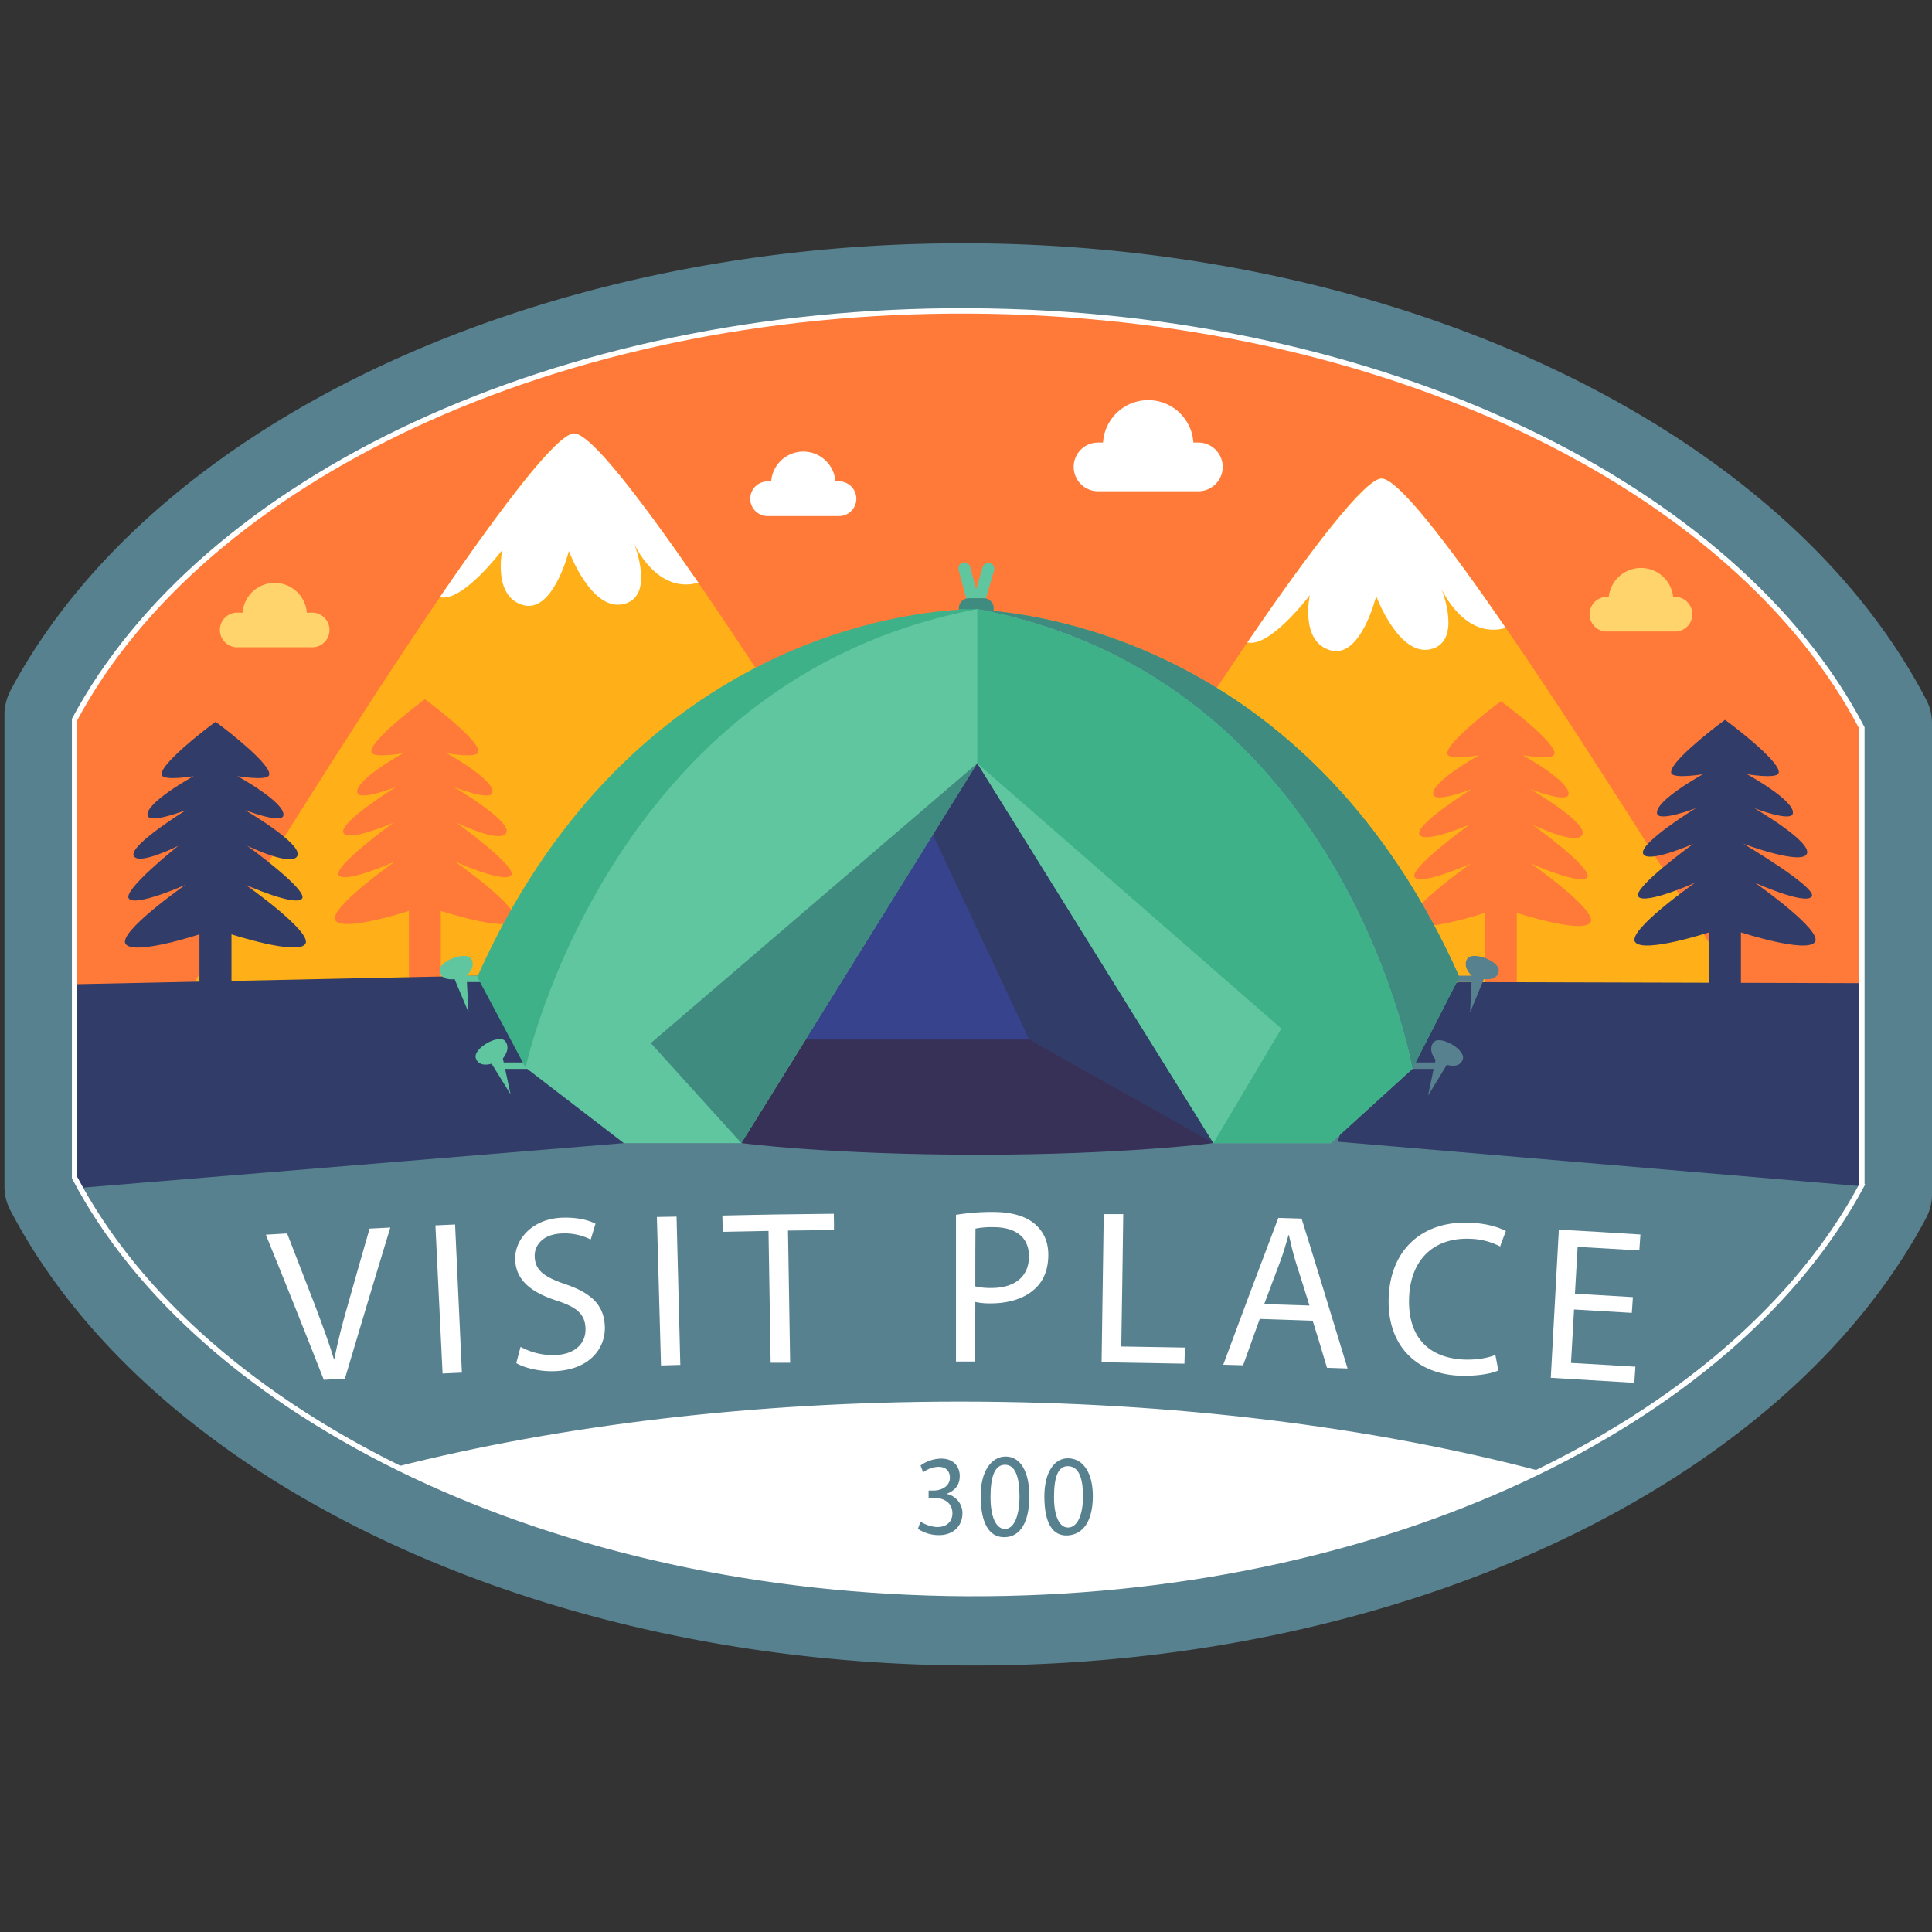 <svg id="Layer_1" data-name="Layer 1" xmlns="http://www.w3.org/2000/svg" xmlns:xlink="http://www.w3.org/1999/xlink" width="1080" height="1080" viewBox="0 0 1080 1080"><rect x="0" y="0" width="1080" height="1080" fill="#333333" stroke="none"/><defs><style>.cls-1,.cls-9{fill:none;}.cls-2{fill:#58818f;}.cls-3{fill:#ff7a39;}.cls-4{fill:#ffb018;}.cls-5{fill:#fff;}.cls-6{clip-path:url(#clip-path);}.cls-7{fill:#323c68;}.cls-8{fill:#ffd46c;}.cls-9{stroke:#fff;stroke-miterlimit:10;stroke-width:3px;}.cls-10{fill:#60c6a0;}.cls-11{fill:#408b7f;}.cls-12{fill:#3eb189;}.cls-13{fill:#373158;}.cls-14{fill:#38438d;}</style><clipPath id="clip-path"><path class="cls-1" d="M1040.8,662.4V406.9h0c-70.3-134.6-267.6-232-499-233.1S113.3,268.3,41.7,402.2V658.3c70.6,134.3,267.9,231.4,499,232.5s428.5-94.5,500.1-228.4Z"/></clipPath></defs><title>aArtboard 1</title><path class="cls-2" d="M542,136h-4.2C299.1,136,85.3,236.5,5.8,386.1a29.8,29.8,0,0,0-3.3,13.4V663.2a28.6,28.6,0,0,0,3.2,13.2C84.6,827.5,299.5,929.9,540.6,931h4.1c238.7,0,452.5-100.5,532-250.1a28.7,28.7,0,0,0,3.3-13.5V404.3a28.2,28.2,0,0,0-3.2-13.1C998.1,239.7,783.2,137.1,542,136Z"/><path class="cls-3" d="M1040.8,662.4V406.9h0c-70.3-134.6-267.6-232-499-233.1S113.3,268.3,41.7,402.2V658.3c70.6,134.3,267.9,231.4,499,232.5s428.5-94.5,500.1-228.4Z"/><path class="cls-4" d="M320.9,242.3c-26.9,0-218.7,317.5-218.7,317.5H539.6S347.9,242.3,320.9,242.3Z"/><path class="cls-5" d="M280.8,307.4s-5.6,25.7,11.4,30.8S318,308,318,308s12.5,33.9,30.5,29.7,6-33.7,6-33.7,12.6,28.4,35.9,21.7c-32.8-47.6-60.4-83.4-69.5-83.4s-39.8,40-75,91.5C258.5,337,280.8,307.4,280.8,307.4Z"/><path class="cls-4" d="M772.3,267.5c-26.9,0-218.7,317.6-218.7,317.6H991S799.2,267.5,772.3,267.5Z"/><path class="cls-5" d="M732.2,332.7s-5.7,25.7,11.4,30.8,25.7-30.3,25.7-30.3,12.6,34,30.5,29.7,6-33.7,6-33.7,12.7,28.5,35.9,21.8c-32.7-47.6-60.4-83.5-69.4-83.5s-39.9,40-75,91.6C709.9,362.3,732.2,332.7,732.2,332.7Z"/><g class="cls-6"><path class="cls-3" d="M254.3,481.6s27.3,12.3,31.4,7.8-30.5-29.5-30.5-29.5,25.2,12.2,27.9,5.5S253.8,440,253.8,440s20.4,8,21.5,3.1c1.5-7.1-25.5-22-25.5-22s16.2,2.8,17.5-.4c2.2-5.2-22.6-24.6-29.8-29.8h0c-7.1,5.2-32,24.6-29.8,29.8,1.3,3.2,17.6.4,17.6.4s-27.1,14.9-25.6,22c1.1,4.9,21.5-3.1,21.5-3.1s-31.6,19.6-29.3,25.4,28-5.5,28-5.5-34.6,25-30.5,29.5,31.4-7.8,31.4-7.8-38.2,26.8-33.2,33.1,41-5.5,41-5.5v46.6h17.8V509.2s36.1,11.8,41.1,5.5S254.3,481.6,254.3,481.6Z"/><path class="cls-3" d="M855.8,482.7s27.3,12.3,31.4,7.8S856.7,461,856.7,461s25.2,12.2,27.9,5.4-29.2-25.3-29.2-25.3,20.4,8,21.4,3.1c1.5-7.1-25.5-22-25.5-22s16.2,2.7,17.5-.4c2.3-5.2-22.6-24.6-29.8-29.8h0c-7.1,5.2-32,24.6-29.8,29.8,1.4,3.1,17.6.4,17.6.4s-27.1,14.9-25.6,22c1.1,4.9,21.5-3.1,21.5-3.1s-31.6,19.6-29.3,25.3,28-5.4,28-5.4-34.6,25-30.5,29.5,31.4-7.8,31.4-7.8-38.2,26.7-33.2,33.1,41-5.5,41-5.5v46.6h17.8V510.3s36.1,11.8,41.1,5.5S855.8,482.7,855.8,482.7Z"/><path class="cls-7" d="M137.3,494.6s27.5,12.3,31.5,7.8-30.6-29.6-30.6-29.6,25.4,12.3,28.1,5.5-29.4-25.5-29.4-25.5,20.5,8,21.5,3.1c1.5-7.1-25.6-22-25.6-22s16.3,2.7,17.6-.5c2.2-5.2-22.7-24.7-29.9-29.9h0c-7.2,5.2-32.2,24.7-30,29.9,1.4,3.2,17.7.5,17.7.5s-27.2,14.9-25.7,22c1.1,4.9,21.6-3.1,21.6-3.1s-31.8,19.6-29.4,25.5,25-5.5,25-5.5S68,497.9,72.1,502.4s31.6-7.8,31.6-7.8-38.4,26.8-33.4,33.2,41.2-5.5,41.2-5.5v46.8h17.9V522.3s36.3,11.8,41.2,5.5S137.3,494.6,137.3,494.6Z"/><path class="cls-7" d="M981.1,493.5s27.5,12.4,31.6,7.8-38.1-29.6-38.1-29.6,32.8,12.3,35.5,5.5-29.4-25.4-29.4-25.4,20.5,7.9,21.5,3c1.6-7.1-25.6-22-25.6-22s16.3,2.7,17.6-.5c2.3-5.2-22.7-24.7-29.9-29.9h0c-7.2,5.2-32.2,24.7-30,29.9,1.4,3.2,17.7.5,17.7.5s-27.2,14.9-25.7,22c1.1,4.9,21.6-3,21.6-3s-31.7,19.5-29.4,25.4,28.1-5.5,28.1-5.5-34.7,25.1-30.7,29.6,31.6-7.8,31.6-7.8-38.4,26.9-33.4,33.2,41.3-5.5,41.3-5.5V568h17.8V521.2s36.3,11.8,41.3,5.5S981.1,493.5,981.1,493.5Z"/></g><path class="cls-2" d="M41.7,595.8v62.5c70.6,134.3,267.9,231.4,499,232.5s428.5-94.5,500.1-228.4h0V595.8Z"/><path class="cls-5" d="M860.9,822.3c-93.1-24.5-204.5-38.8-324.3-38.8-115.8,0-223.8,13.4-315,36.4,88.7,43.9,199.3,70.3,319.1,70.9S772,865.8,860.9,822.3Z"/><path class="cls-7" d="M1040.8,662.4h0V549.6L814.9,549l-44,23.9-23.2,65.3,292.7,24.9A1.6,1.6,0,0,0,1040.8,662.4Z"/><path class="cls-7" d="M325.8,572.9l-57-27.5L41.7,550.2V658.3c1,1.9,2.1,3.8,3.2,5.7l303.8-25Z"/><path class="cls-8" d="M937.3,333.7h-2a18.1,18.1,0,0,0-36,0h-2a9.7,9.7,0,0,0,0,19.3h40a9.7,9.7,0,0,0,0-19.3Z"/><path class="cls-8" d="M173.5,342.5h-2a18,18,0,0,0-35.9,0h-2a9.7,9.7,0,1,0,0,19.3h39.9a9.7,9.7,0,1,0,0-19.3Z"/><path class="cls-2" d="M514.6,850.6a19.1,19.1,0,0,0,8.8,3c6.9.3,9.1-4.3,9-7.8-.1-6-5.1-8.5-10.3-8.5h-3v-4.1h3c3.9,0,8.9-2.2,8.9-7.2,0-3.4-2-6.3-7-6a14.5,14.5,0,0,0-8,3.1c-.4-1.3-.9-2.6-1.4-3.9a20.3,20.3,0,0,1,10.5-3.8c7.8-.5,11.4,4.4,11.4,9.6s-2.6,8.2-7.4,10.1h0A10.9,10.9,0,0,1,538,846c0,6.8-5,12.7-14.5,12.1a20.7,20.7,0,0,1-10.4-3.5Z"/><path class="cls-2" d="M575.4,836.3c0,14.7-5.1,22.9-13.9,23s-13.1-8.1-13.3-22.4,5.9-22.7,14-22.7S575.4,822.5,575.4,836.3Zm-21.7.6c0,11.3,3.2,17.8,8.1,17.8s8.1-7.1,8.1-18.2-2.5-17.7-8.1-17.7S553.7,825.1,553.7,836.9Z"/><path class="cls-2" d="M610.9,836.3c0,13.5-5.1,21.4-13.9,22s-13.1-7.2-13.2-21.4,5.8-22.2,13.9-21.7S610.9,823.7,610.9,836.3Zm-21.7.6c0,11.1,3.2,17.2,8.1,17s8.1-7,8.1-17.4-2.4-16.6-8.1-16.9S589.2,825.3,589.2,836.9Z"/><path class="cls-5" d="M181,771.3c-10.6-27-21.4-54.1-32.4-81.1l11.9-.7c5.2,13.3,10.3,26.6,15.5,40,4.1,10.9,7.8,20.8,10.7,30.4h.2c1.8-9.7,4.6-20.4,7.8-31.4,3.9-13.9,7.9-27.8,11.9-41.7l11.6-.6c-8.6,28.1-17,56.3-25.4,84.5Z"/><path class="cls-5" d="M254.4,684.5c1.3,27.6,2.5,55.2,3.8,82.8l-10.8.5c-1.3-27.6-2.7-55.2-4-82.8Z"/><path class="cls-5" d="M291,752.9a37.7,37.7,0,0,0,19.4,4.6c10.9-.4,17.1-6.4,16.9-14.7S322.4,730.7,311,727c-13.8-4.5-22.6-11.2-23-22.8s9.9-23,26.3-23.5c8.5-.3,14.9,1.4,18.6,3.4l-2.7,8.8a32.4,32.4,0,0,0-16-3.4c-11.5.4-15.6,7.4-15.3,13,.3,7.8,5.5,11.4,17.2,15.4,14.3,4.9,21.6,11.5,22,23.7s-8.6,24.2-28.2,24.9c-8,.3-16.8-1.8-21.3-4.5Z"/><path class="cls-5" d="M378.2,680.1l2.1,82.9-10.8.3c-.8-27.7-1.5-55.3-2.3-83Z"/><path class="cls-5" d="M429.6,688.1l-25.6.5c-.1-3.1-.1-6.1-.2-9.1,20.8-.5,41.5-.8,62.3-1,.1,3,.1,6,.1,9.1l-25.7.3,1.2,73.9H430.8Z"/><path class="cls-5" d="M534.4,679.1a124.1,124.1,0,0,1,20.9-1.6c10.7,0,18.6,2.6,23.5,7s7.3,10.1,7.2,17.4-2.3,13.4-6.6,17.7c-5.8,6-15,9-25.5,9a37.9,37.9,0,0,1-8.7-.8c0,11.1-.1,22.2-.1,33.3H534.4Zm10.8,40a37,37,0,0,0,8.9.9c13.1,0,21-6.3,21.1-17.5S567.3,686,555.5,686a46.2,46.2,0,0,0-10.2.8C545.2,697.6,545.2,708.3,545.2,719.1Z"/><path class="cls-5" d="M617,678.7h10.9c-.3,24.7-.7,49.3-1.1,74l35.5.6c0,3-.1,6-.2,9l-46.3-.8Z"/><path class="cls-5" d="M704.2,737.3l-9.3,25.9-11.1-.3q15.2-41.1,30.8-82.1l13,.4c8.7,27.9,17.2,55.9,25.7,83.8l-11.5-.4c-2.6-8.8-5.3-17.6-8-26.3Zm27.8-7.5c-2.5-8-5-16.1-7.6-24.1-1.7-5.5-2.8-10.4-3.9-15.3h-.2c-1.4,4.8-2.8,9.9-4.7,14.9L706.7,729Z"/><path class="cls-5" d="M837.6,766.1c-3.9,1.8-12,3.3-22.1,2.9-23.4-1.1-40.3-16.5-39.2-43.9s19.6-42.8,45.7-41.6c10.3.5,17,3.1,19.8,4.7-1.1,2.8-2.2,5.7-3.2,8.6a38,38,0,0,0-16.7-4.3c-19.7-.9-33.3,11-34.2,32.7S798.1,759,818.1,760c6.7.3,13.4-.7,17.8-2.6C836.5,760.3,837,763.2,837.6,766.1Z"/><path class="cls-5" d="M912.2,733.9,879.9,732c-.6,10-1.1,19.9-1.7,29.9,12,.6,24,1.4,36,2.1l-.6,9-46.7-2.8,4.5-82.8q22.8,1.2,45.6,2.7l-.6,8.9-34.5-2-1.5,26.2,32.4,1.9Z"/><path class="cls-9" d="M1040.8,662.4V406.9h0c-70.3-134.6-267.6-232-499-233.1S113.3,268.3,41.7,402.2V658.3c70.6,134.3,267.9,231.4,499,232.5s428.5-94.5,500.1-228.4Z"/><path class="cls-5" d="M669.9,247.4h-2.8a25.3,25.3,0,0,0-50.5,0h-2.8a13.6,13.6,0,0,0,0,27.2h56.1a13.6,13.6,0,1,0,0-27.2Z"/><path class="cls-5" d="M469,269.1h-2a18,18,0,0,0-35.9,0h-2a9.7,9.7,0,0,0,0,19.4H469a9.7,9.7,0,1,0,0-19.4Z"/><path class="cls-10" d="M547.9,337.7a3.4,3.4,0,0,1-2.4,4.1h0a3.3,3.3,0,0,1-4.1-2.4l-5.5-20.8a3.3,3.3,0,0,1,2.4-4.1h0a3.3,3.3,0,0,1,4,2.4Z"/><path class="cls-10" d="M549.6,339.5a3.3,3.3,0,0,1-4.1,2.3h0a3.3,3.3,0,0,1-2.3-4.1l6.1-20.7a3.4,3.4,0,0,1,4.2-2.3h0a3.5,3.5,0,0,1,2.2,4.2Z"/><path class="cls-11" d="M555.5,340a5.6,5.6,0,0,1-5.6,5.6h-8.2A5.6,5.6,0,0,1,536,340h0a5.6,5.6,0,0,1,5.7-5.6h8.2a5.6,5.6,0,0,1,5.6,5.6Z"/><path class="cls-10" d="M285.4,611.7l-10.6-17.1s-6.9,2.4-8.8-3,12.9-13.9,16.4-9.6-1.3,9.7-1.3,9.7Z"/><path class="cls-10" d="M296.1,595.7a1.9,1.9,0,0,1-2.1,1.8H280.9a2,2,0,0,1-2.2-1.8h0a2,2,0,0,1,2.2-1.8H294a1.9,1.9,0,0,1,2.1,1.8Z"/><path class="cls-10" d="M261.9,565.9l-7.8-18.6s-7.2,1.4-8.3-4.3,15-11.7,17.7-6.9-2.7,9.4-2.7,9.4Z"/><path class="cls-10" d="M270.5,547.2a1.8,1.8,0,0,1-1.7,1.8H257.7a1.8,1.8,0,0,1-1.7-1.8h0a1.8,1.8,0,0,1,1.7-1.8h11.1a1.8,1.8,0,0,1,1.7,1.8Z"/><path class="cls-2" d="M798.3,612.4l10.5-17.2s7,2.5,8.9-3-13-13.9-16.4-9.5,1.2,9.7,1.2,9.7Z"/><path class="cls-2" d="M785.5,595.7a2,2,0,0,0,2.1,1.8h13.2a2,2,0,0,0,2.1-1.8h0a2,2,0,0,0-2.1-1.8H787.6a2,2,0,0,0-2.1,1.8Z"/><path class="cls-2" d="M821.8,565.9l7.7-18.6s7.3,1.4,8.3-4.3-15-11.7-17.7-6.9,2.7,9.4,2.7,9.4Z"/><path class="cls-2" d="M813.1,547.2a1.8,1.8,0,0,0,1.8,1.8h11a1.8,1.8,0,0,0,1.8-1.8h0a1.8,1.8,0,0,0-1.8-1.8h-11a1.8,1.8,0,0,0-1.8,1.8Z"/><path class="cls-12" d="M815.8,546.1C734.6,364,586,343.1,546.3,340.8v-.3h-10v.3C496.6,343.1,348,364,266.8,546.1l27,50.7L546.4,382.4,789.5,597.5Z"/><path class="cls-11" d="M815.8,546.1c-81.2-182-229.7-203-269.5-205.3v41.7h.1L789.5,597.5Z"/><path class="cls-10" d="M546.3,340.5C340.4,379.2,293.8,596.8,293.8,596.8L348.7,639H743.9l45.6-41.5S752.2,379.2,546.3,340.5Z"/><path class="cls-12" d="M546.3,340.5V639H743.9l45.6-41.5S752.2,379.2,546.3,340.5Z"/><path class="cls-13" d="M546.3,426.7,414.4,639s49.1,6.5,132.7,6.5c80.6,0,131.2-6.5,131.2-6.5Z"/><polygon class="cls-14" points="575.3 581.1 546.3 426.7 450.4 581.1 575.3 581.1"/><polygon class="cls-7" points="521.5 466.6 575.3 581.1 678.3 639 546.3 426.7 521.5 466.6"/><polyline class="cls-11" points="414.4 639 363.8 583.1 546.3 426.7 414.4 639"/><polygon class="cls-10" points="678.3 639 546.3 426.7 716.3 575 678.3 639"/></svg>